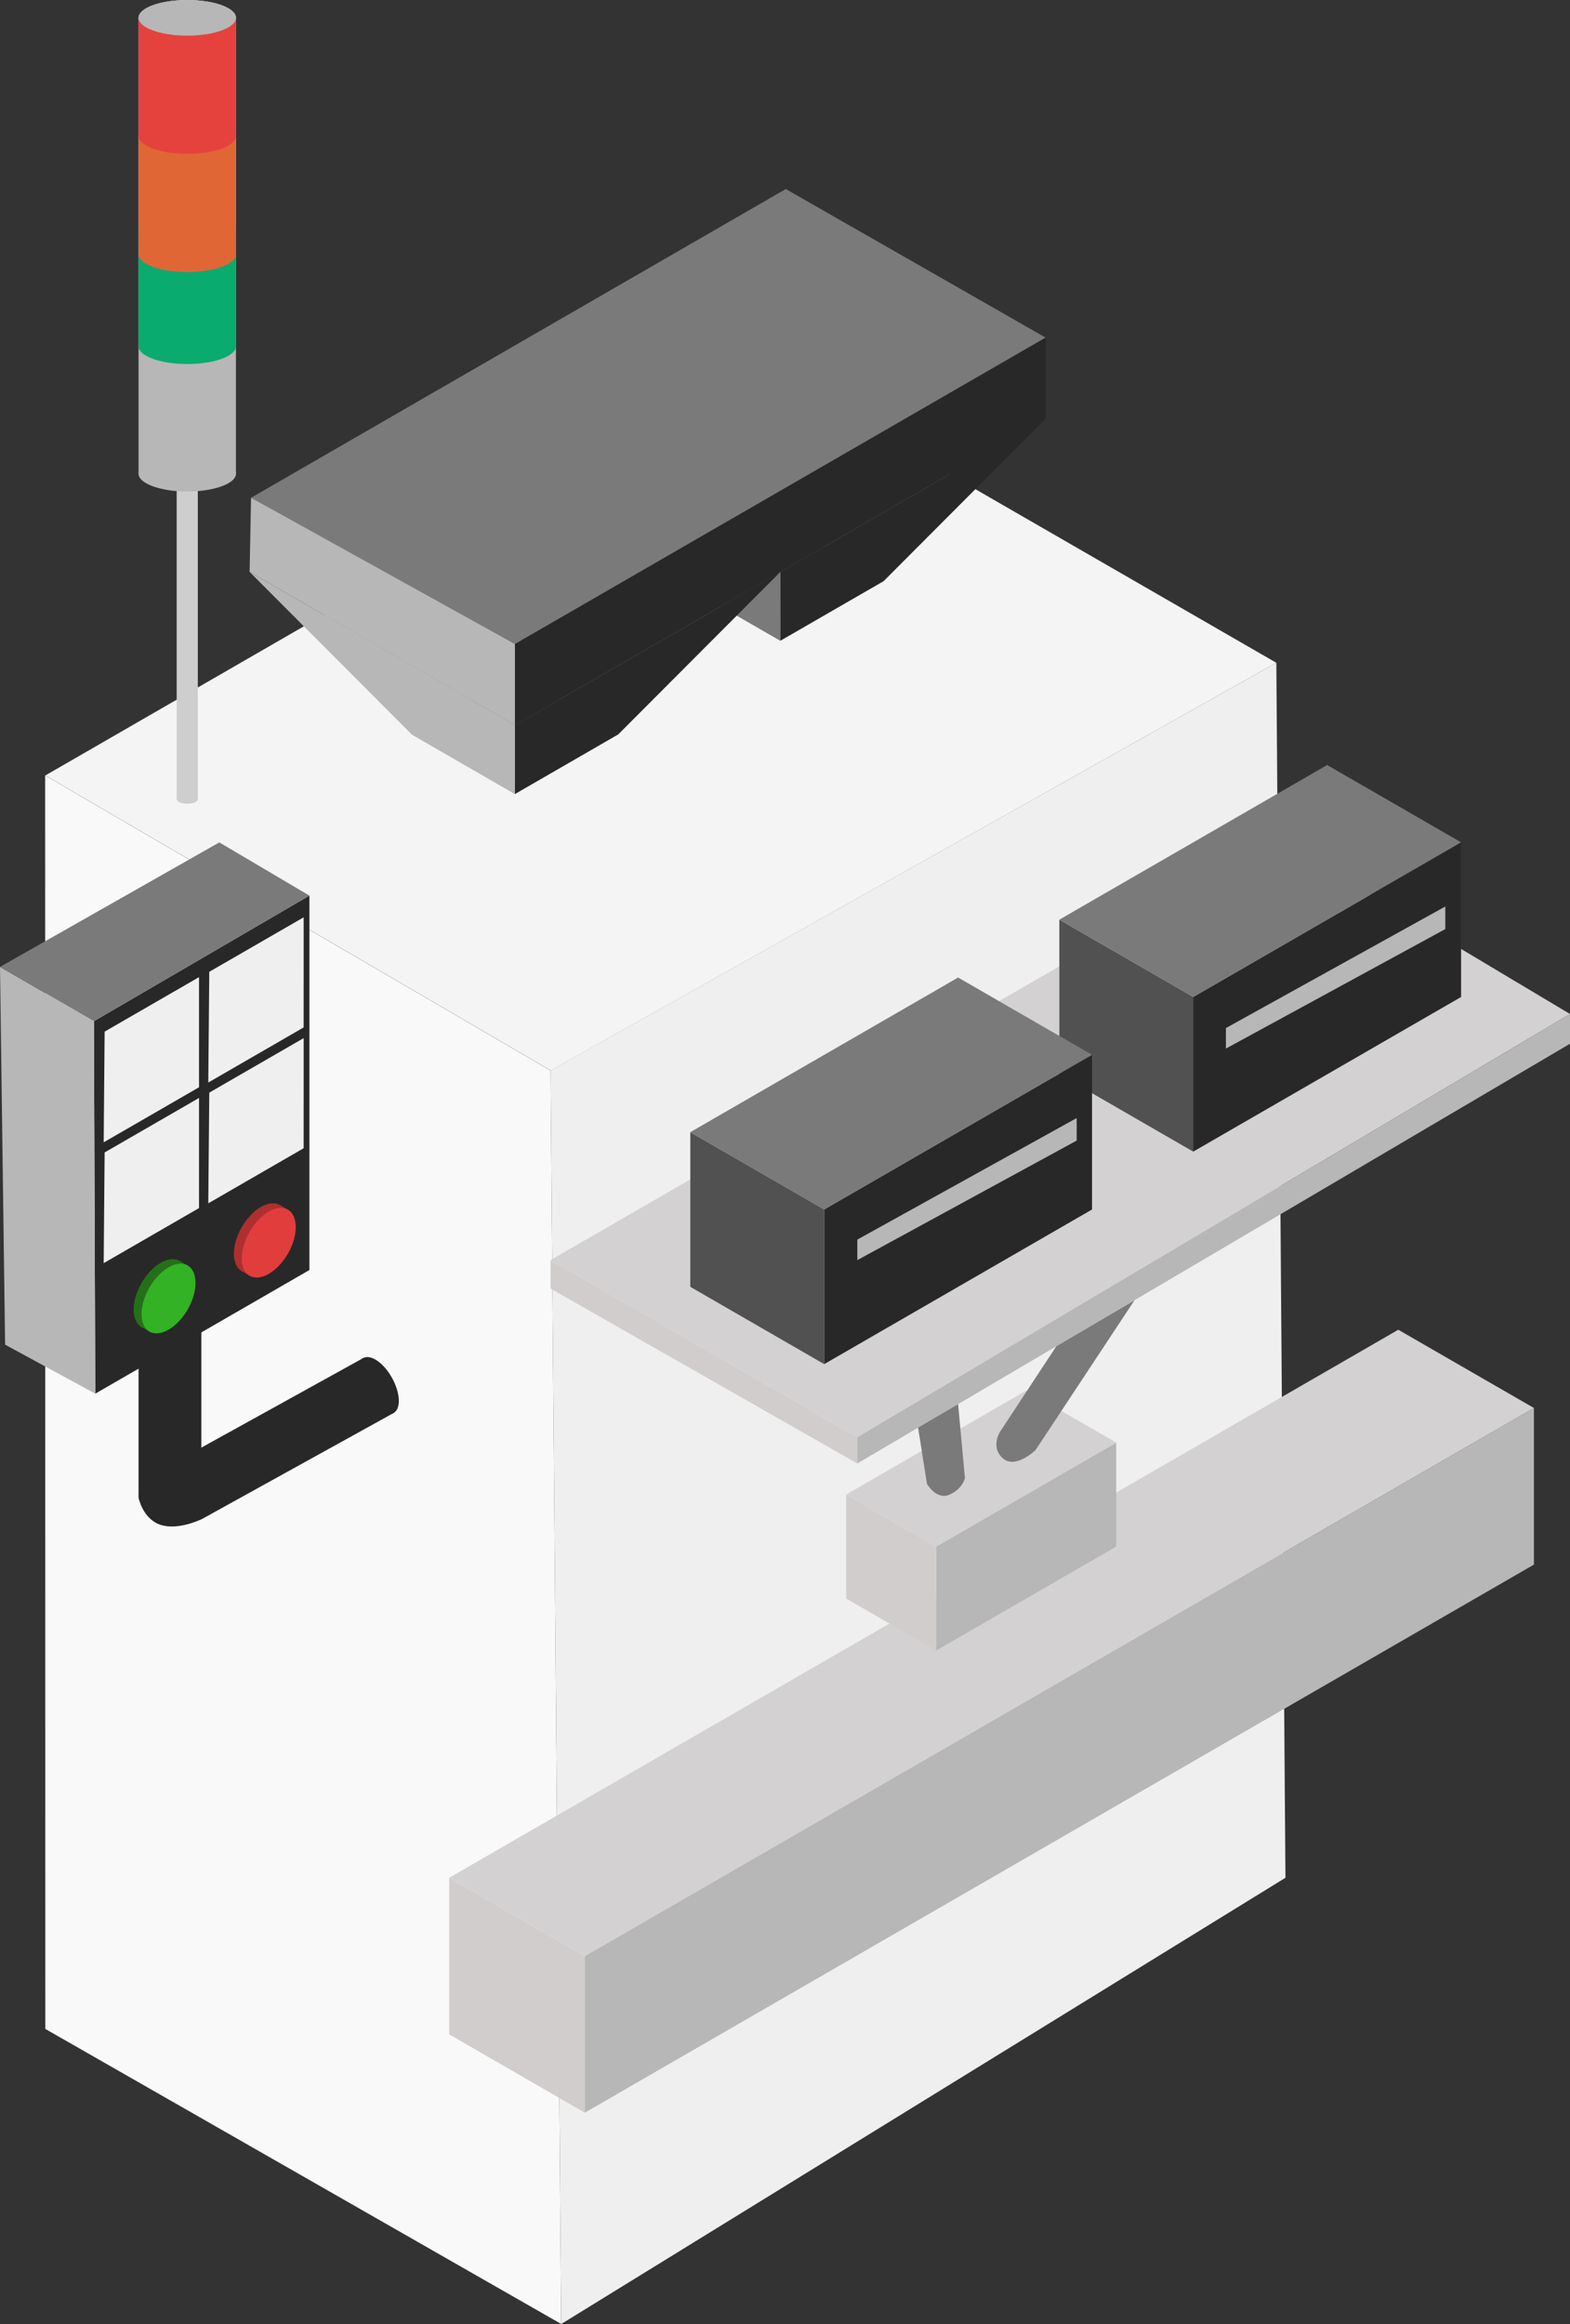 <svg xmlns="http://www.w3.org/2000/svg" viewBox="0 0 461.54 683.08"><rect x="0" y="0" width="461.54" height="683.08" fill="#333333" stroke="none"/><defs><style>.cls-1{fill:#f9f9f9;}.cls-2{fill:#efefef;}.cls-3{fill:#f4f4f4;}.cls-4{fill:#b7b7b7;}.cls-5{fill:#d1cdcd;}.cls-6{fill:#d3d1d1;}.cls-7{fill:#282828;}.cls-8{fill:#515151;}.cls-9{fill:#7a7a7a;}.cls-10{fill:#cecece;}.cls-11{fill:#e8e8e8;}.cls-12{fill:#a3a3a3;}.cls-13{fill:#09ab6f;}.cls-14{fill:#e06636;}.cls-15{fill:#e5423e;}.cls-16{fill:#af2f2f;}.cls-17{fill:#e23d3d;}.cls-18{fill:#247019;}.cls-19{fill:#32b224;}</style></defs><g id="レイヤー_2" data-name="レイヤー 2"><g id="parts"><polygon class="cls-1" points="161.85 314.66 164.99 683.08 13.32 596.35 13.27 227.93 161.85 314.66"/><polygon class="cls-2" points="375.21 194.81 161.85 314.66 164.99 683.08 377.89 551.92 375.21 194.81"/><polygon class="cls-3" points="222.96 107 13.32 227.93 161.91 314.66 375.21 194.81 222.96 107"/><polygon class="cls-4" points="171.91 574.94 171.91 620.97 450.93 459.88 450.93 413.84 171.91 574.94"/><polygon class="cls-5" points="132.05 551.92 171.91 574.94 171.91 620.97 132.05 597.95 132.05 551.92"/><polygon class="cls-6" points="411.06 390.84 132.05 551.92 171.91 574.94 450.93 413.84 411.06 390.84"/><polygon class="cls-4" points="275.21 454.57 275.21 485.13 328.14 454.57 328.14 424.01 275.21 454.57"/><polygon class="cls-5" points="248.75 439.29 275.21 454.57 275.21 485.13 248.75 469.85 248.75 439.29"/><polygon class="cls-6" points="301.68 408.73 248.75 439.29 275.21 454.57 328.14 424.01 301.68 408.73"/><polygon class="cls-6" points="161.85 370.38 252.03 422.44 461.54 298.04 375.83 246.84 161.85 370.38"/><polygon class="cls-5" points="252.03 422.44 252.03 430.15 161.85 378.75 161.85 370.38 252.03 422.44"/><polygon class="cls-4" points="252.03 422.44 252.03 430.15 461.54 306.78 461.54 298.04 252.03 422.44"/><polygon class="cls-7" points="350.78 293.04 350.78 338.49 429.52 293.04 429.52 247.58 350.78 293.04"/><polygon class="cls-8" points="311.42 270.31 350.78 293.04 350.78 338.49 311.42 315.77 311.42 270.31"/><polygon class="cls-9" points="390.15 224.86 311.42 270.31 350.78 293.04 429.52 247.58 390.15 224.86"/><polygon class="cls-7" points="242.29 355.5 242.29 400.95 321.03 355.5 321.03 310.04 242.29 355.5"/><polygon class="cls-8" points="202.93 332.77 242.29 355.5 242.29 400.95 202.93 378.23 202.93 332.77"/><polygon class="cls-9" points="281.66 287.32 202.93 332.77 242.29 355.5 321.03 310.04 281.66 287.32"/><polygon class="cls-4" points="252.03 370.38 316.52 335.25 316.52 328.62 252.03 364.35 252.03 370.38"/><polygon class="cls-4" points="360.39 308.2 424.88 273.08 424.88 266.44 360.39 302.17 360.39 308.2"/><rect class="cls-10" x="51.94" y="104.68" width="6.21" height="130.2"/><ellipse class="cls-10" cx="55.05" cy="234.88" rx="3.11" ry="1.36"/><rect class="cls-4" x="40.73" y="5.24" width="28.63" height="133.99"/><ellipse class="cls-11" cx="55.05" cy="5.24" rx="14.32" ry="5.24"/><ellipse class="cls-4" cx="55.05" cy="139.23" rx="14.32" ry="5.24"/><polygon class="cls-12" points="198.99 170.78 229.39 188.33 259.8 170.78 229.39 153.22 198.99 170.78"/><polygon class="cls-7" points="151.39 123.06 229.38 168.1 307.4 123.06 229.38 78.02 151.39 123.06"/><polygon class="cls-7" points="229.39 188.33 229.38 168.1 307.4 123.06 259.8 170.78 229.39 188.33"/><polygon class="cls-9" points="151.39 123.06 229.38 168.1 229.39 188.33 198.99 170.78 151.39 123.06"/><polygon class="cls-12" points="120.98 215.82 151.38 233.38 181.79 215.82 151.38 198.27 120.98 215.82"/><polygon class="cls-7" points="73.38 168.1 151.38 213.14 229.39 168.11 151.38 123.06 73.38 168.1"/><polygon class="cls-7" points="151.38 233.38 151.38 213.14 229.39 168.11 181.79 215.82 151.38 233.38"/><polygon class="cls-4" points="73.38 168.1 151.38 213.14 151.38 233.38 120.98 215.82 73.38 168.1"/><polygon class="cls-9" points="73.8 146.31 149.83 190.21 307.4 99.24 231 55.56 73.8 146.31"/><polygon class="cls-4" points="151.38 213.14 151.38 189.32 73.8 146.31 73.38 168.1 151.38 213.14"/><polygon class="cls-7" points="307.4 123.06 307.4 99.24 151.38 189.32 151.38 213.14 307.4 123.06"/><ellipse class="cls-13" cx="55.05" cy="101.76" rx="14.32" ry="5.24"/><ellipse class="cls-13" cx="55.05" cy="67.02" rx="14.32" ry="5.24"/><rect class="cls-13" x="40.73" y="67.02" width="28.63" height="34.74"/><ellipse class="cls-14" cx="55.05" cy="74.73" rx="14.32" ry="5.24"/><ellipse class="cls-14" cx="55.05" cy="39.98" rx="14.32" ry="5.24"/><rect class="cls-14" x="40.73" y="39.98" width="28.63" height="34.74"/><ellipse class="cls-15" cx="55.05" cy="39.98" rx="14.32" ry="5.24"/><rect class="cls-15" x="40.73" y="5.24" width="28.63" height="34.74"/><ellipse class="cls-4" cx="55.05" cy="5.24" rx="14.32" ry="5.24"/><ellipse class="cls-7" cx="111.25" cy="407.23" rx="4.61" ry="9.23" transform="translate(-183.24 104.76) rotate(-28.95)"/><polygon class="cls-7" points="115.72 415.31 59.44 446.44 49.96 430.6 106.79 399.16 115.72 415.31"/><ellipse class="cls-4" cx="53.01" cy="434.32" rx="4.61" ry="9.23" transform="translate(-203.63 79.95) rotate(-28.95)"/><ellipse class="cls-7" cx="49.96" cy="439.9" rx="9.23" ry="4.61"/><polygon class="cls-7" points="40.73 439.9 40.73 375.58 59.19 374.95 59.19 439.9 40.73 439.9"/><ellipse class="cls-4" cx="49.96" cy="374.96" rx="9.23" ry="4.61"/><path class="cls-7" d="M40.76,440.27s1.19,6.22,6.48,7.93,12.2-1.76,12.2-1.76l-1-8.66Z"/><polygon class="cls-7" points="28.01 409.63 90.96 373.29 90.96 263.24 27.61 300.15 28.01 409.63"/><polygon class="cls-4" points="1.5 395.23 28.01 409.63 27.61 300.15 0 284.2 1.5 395.23"/><polygon class="cls-9" points="27.61 300.15 0 284.2 64.47 247.6 90.96 263.24 27.61 300.15"/><polygon class="cls-2" points="30.48 335.76 30.76 303.22 58.51 287.2 58.51 319.57 30.48 335.76"/><polygon class="cls-2" points="61.23 318.18 61.52 285.64 89.27 269.62 89.26 301.99 61.23 318.18"/><polygon class="cls-2" points="30.48 371.27 30.76 338.73 58.51 322.71 58.51 355.08 30.48 371.27"/><polygon class="cls-2" points="61.23 353.69 61.52 321.15 89.27 305.13 89.26 337.5 61.23 353.69"/><polygon class="cls-16" points="84.69 355.6 82.14 354.13 70.87 373.52 73.6 375.09 84.69 355.6"/><ellipse class="cls-16" cx="76.7" cy="363.93" rx="11.22" ry="6.48" transform="translate(-276.83 248.38) rotate(-60)"/><ellipse class="cls-17" cx="79.02" cy="365.27" rx="11.22" ry="6.48" transform="translate(-276.83 251.06) rotate(-60)"/><polygon class="cls-18" points="55.22 372 52.67 370.53 41.4 389.92 44.13 391.5 55.22 372"/><ellipse class="cls-18" cx="47.22" cy="380.34" rx="11.22" ry="6.48" transform="translate(-305.77 231.06) rotate(-60)"/><ellipse class="cls-19" cx="49.55" cy="381.68" rx="11.22" ry="6.48" transform="translate(-305.77 233.74) rotate(-60)"/><path class="cls-9" d="M310.53,395.7,293.88,421s-2.73,4.51,1,7.69,9.55-2.49,9.55-2.49l29.07-44Z"/><path class="cls-9" d="M281.66,412.7l2,21.73s-.58,3.09-4.47,4.86-6.68-3.14-6.68-3.14l-2.62-16.54Z"/></g></g></svg>